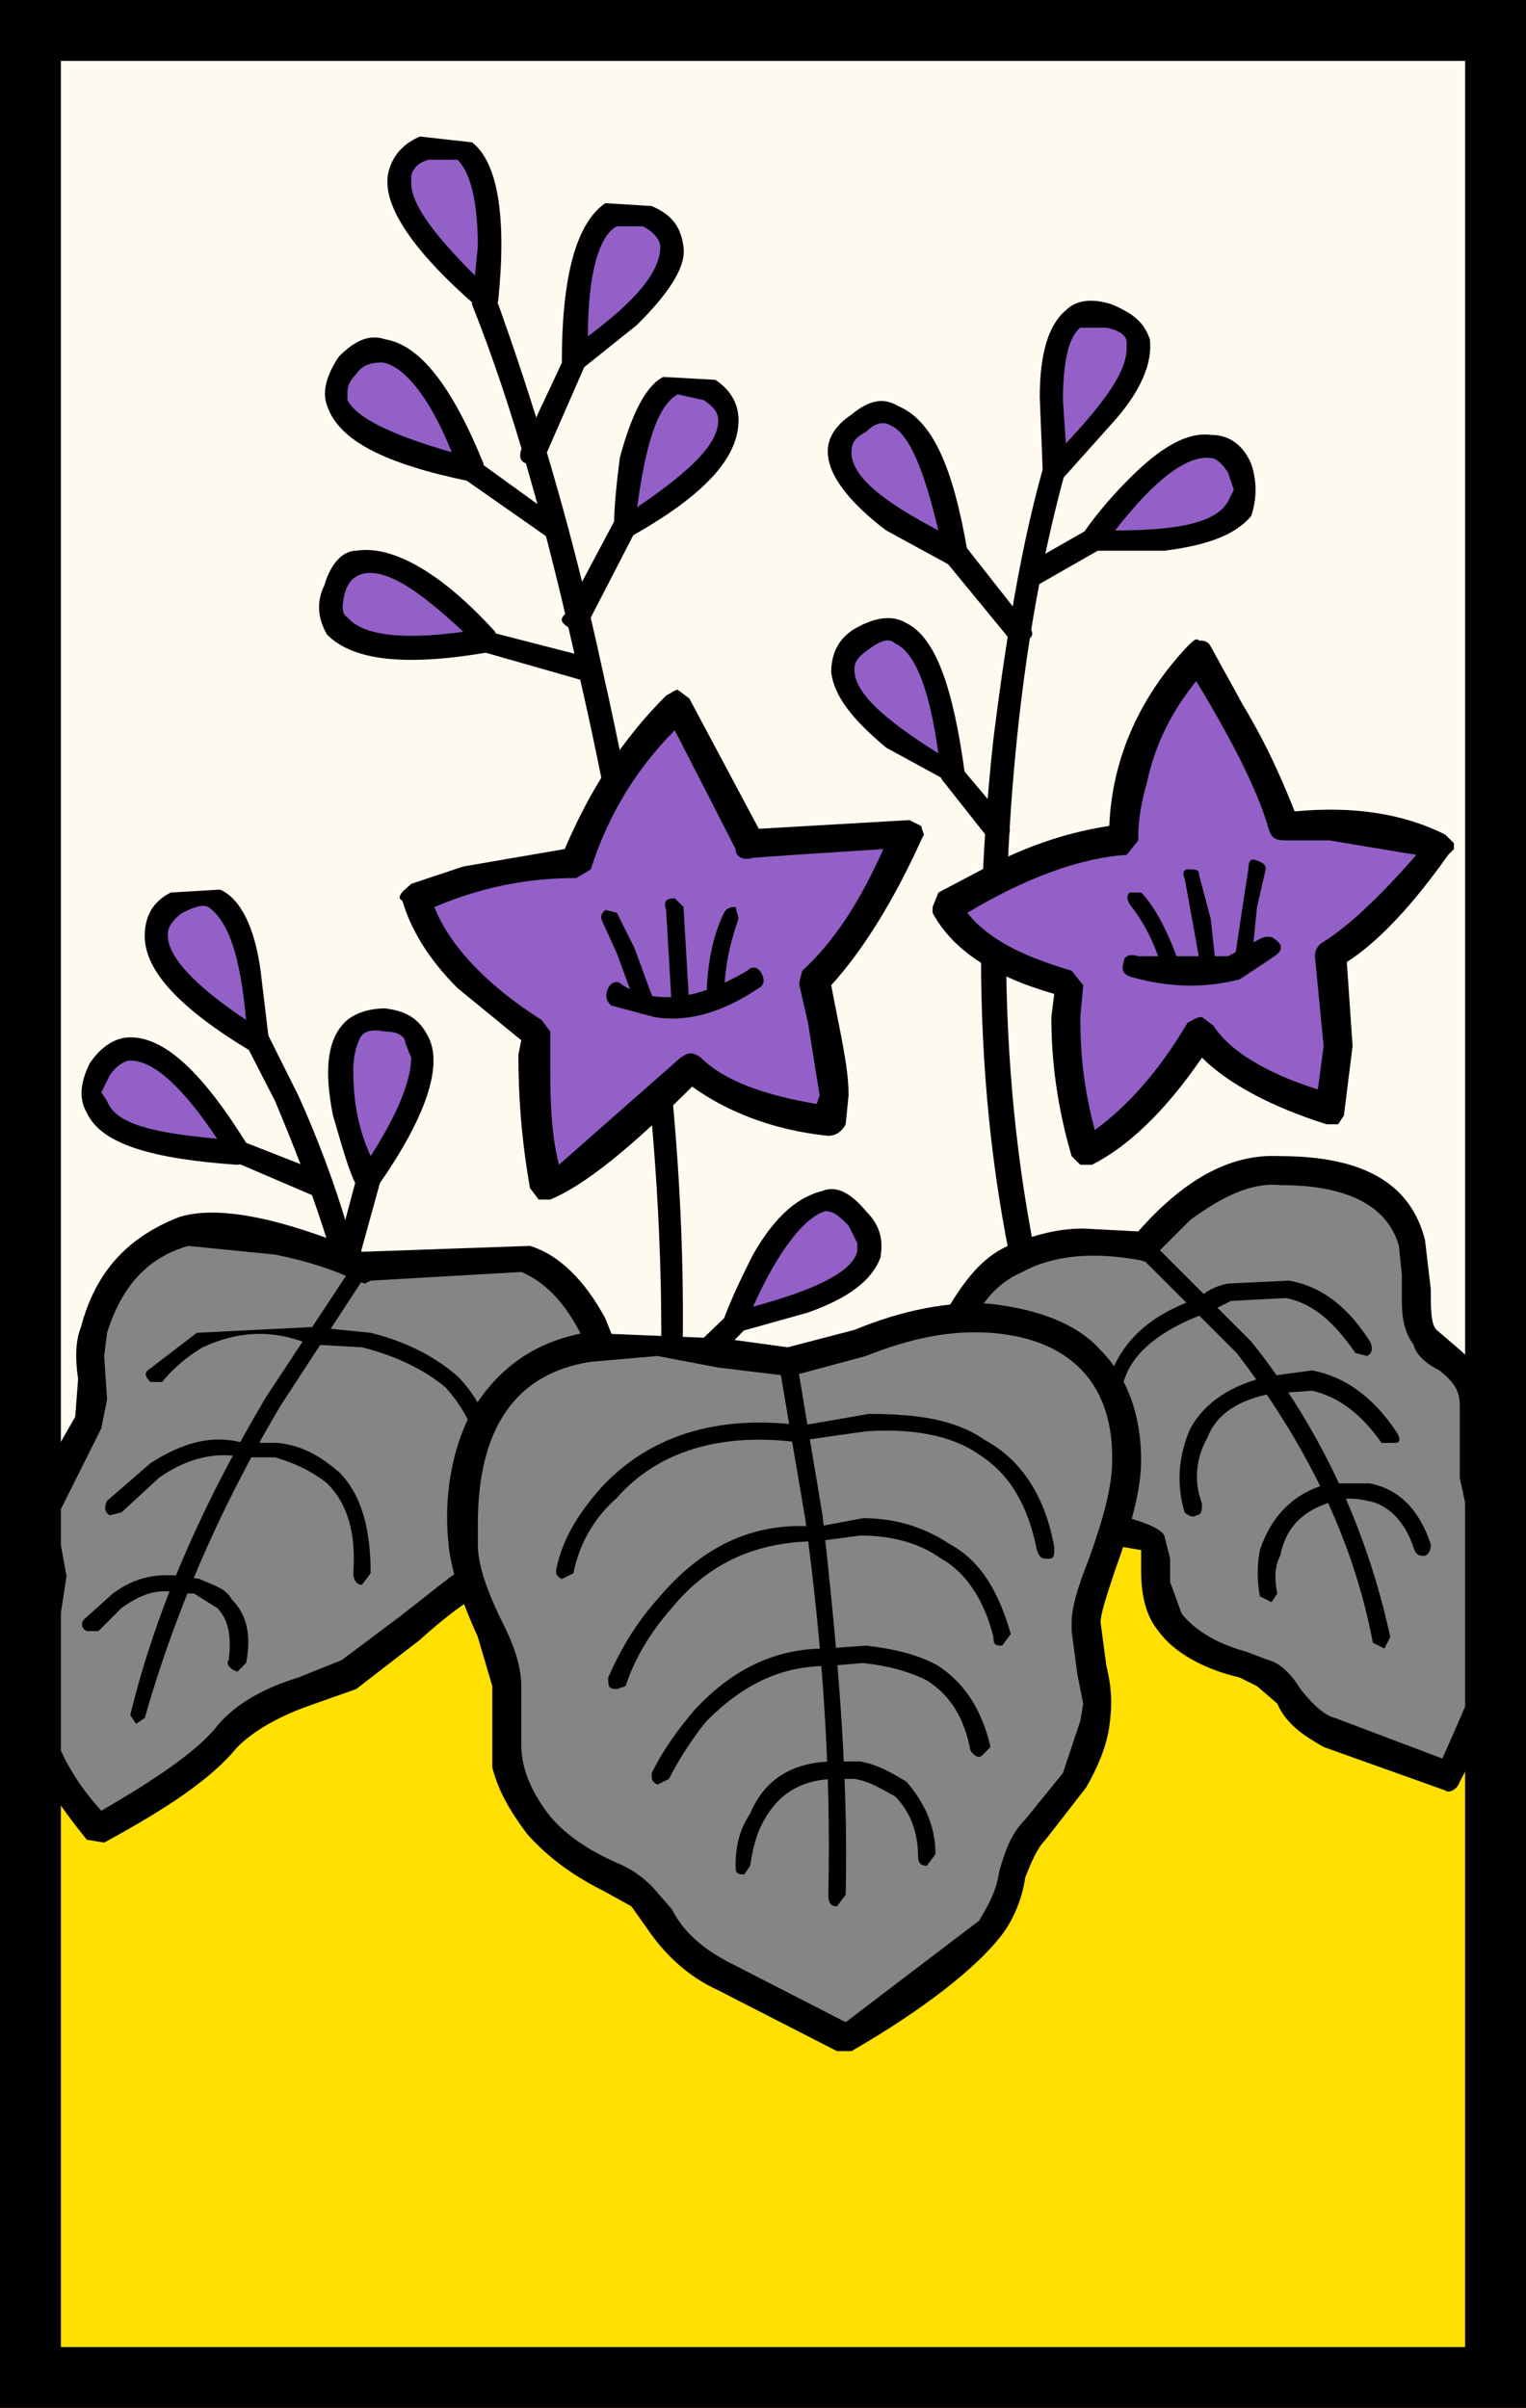 <?xml version="1.0" encoding="utf-8"?>
<!-- Generator: Adobe Illustrator 13.0.0, SVG Export Plug-In . SVG Version: 6.00 Build 14948)  -->
<!DOCTYPE svg PUBLIC "-//W3C//DTD SVG 1.1//EN" "http://www.w3.org/Graphics/SVG/1.1/DTD/svg11.dtd">
<svg version="1.1" id="圖層_1" xmlns="http://www.w3.org/2000/svg" xmlns:xlink="http://www.w3.org/1999/xlink" x="0px" y="0px"
	 width="372px" height="587px" viewBox="0 0 372 587" enable-background="new 0 0 372 587" xml:space="preserve">
	 <rect
	 style="opacity:1;fill:#fffaf0;fill-opacity:1;stroke:none;stroke-width:10;stroke-linejoin:miter;stroke-miterlimit:100;stroke-dasharray:none;stroke-opacity:1"
	 id="rect4370"
	 width="372"
	 height="587"
	 x="0"
	 y="0" />
<g>
	<g>
		<g>
			<path fill="#FFE000" d="M-7.793,353.152V612.29h393.305V353.152H-7.793z"/>
		</g>
	</g>
	<g>
		<g>
			<path d="M259.822,106.014c-2.117-0.704-2.823,0-3.531,1.407c-6.354,19.776-10.592,44.49-14.121,72.734
				c-6.354,57.896-2.824,110.151,12.005,157.461c1.409,1.414,2.116,2.82,3.53,1.414c2.117,0,2.824-1.414,2.117-3.53
				c-14.123-46.601-17.652-98.153-12.002-154.641c2.824-28.245,7.764-52.255,13.415-71.314
				C262.646,107.42,261.943,106.014,259.822,106.014z"/>
		</g>
	</g>
	<g>
		<g>
			<path fill="#9260C7" d="M256.999,113.778l14.828-15.529c7.769-11.302,7.062-18.363-0.706-21.894
				c-9.178-2.82-14.122,2.117-14.83,16.239C256.291,98.952,256.291,106.717,256.999,113.778z"/>
		</g>
	</g>
	<g>
		<g>
			<path d="M259.822,75.646c-4.238,3.53-6.354,10.591-6.354,21.183l0.707,17.653l2.116,2.124h2.824l12.006-13.419
				c7.061-7.765,9.885-14.826,9.178-20.48c-1.41-4.234-4.234-6.351-9.178-8.468C266.883,72.825,262.646,72.825,259.822,75.646z
				 M274.651,84.83c0,5.647-4.944,12.709-14.829,23.301l-0.707-10.592c0-9.179,1.414-15.536,4.238-17.653h6.354
				c3.531,0.71,4.944,2.117,4.944,3.531V84.83z"/>
		</g>
	</g>
	<g>
		<g>
			<path fill="#9260C7" d="M232.285,134.961l-4.238-21.184c-5.647-12.708-11.298-16.239-18.359-10.591
				c-7.765,4.944-6.354,12.005,4.943,20.48C219.576,127.9,225.931,131.431,232.285,134.961z"/>
		</g>
	</g>
	<g>
		<g>
			<path d="M218.869,98.952c-3.53-2.124-7.061-1.413-11.299,2.117c-4.236,2.82-6.354,6.351-5.647,10.592
				c0.703,4.944,5.647,11.302,14.122,17.653l15.533,8.475h2.824l1.413-3.531C232.285,113.778,227.34,102.483,218.869,98.952z
				 M211.102,105.31c2.116-2.124,4.237-2.827,6.354-1.42c4.238,2.124,7.768,10.592,11.299,25.424
				c-13.415-7.061-20.477-12.708-21.184-18.363v-0.703C207.57,108.131,208.277,106.717,211.102,105.31z"/>
		</g>
	</g>
	<g>
		<g>
			<path d="M235.107,132.844h-4.236c-1.41,1.414-2.117,2.117-0.703,3.531l16.239,19.77h3.53c2.117-0.703,2.117-2.117,0.707-3.531
				L235.107,132.844z"/>
		</g>
	</g>
	<g>
		<g>
			<path fill="#9260C7" d="M288.066,130.728c13.416-2.827,18.359-8.475,14.122-16.246c-3.53-8.468-11.298-7.765-21.183,0.71
				l-14.123,16.239L288.066,130.728z"/>
		</g>
	</g>
	<g>
		<g>
			<path d="M305.012,113.075c-2.116-4.944-5.646-7.061-9.884-7.061c-5.647-0.704-12.003,2.827-19.771,10.592
				c-4.236,4.233-8.475,9.178-11.298,13.419c0,0.703,0,1.406,0,2.82s1.413,1.414,2.823,1.414h16.947
				c11.298-1.414,17.652-4.233,21.182-8.475C306.426,121.542,306.426,117.309,305.012,113.075z M300.779,119.432l-1.414,2.821
				c-2.824,4.944-11.299,7.061-27.538,7.061c9.885-12.708,17.653-18.363,23.301-17.653c1.413,0,2.823,1.414,4.237,3.531
				L300.779,119.432z"/>
		</g>
	</g>
	<g>
		<g>
			<path d="M269.004,130.024c-0.707-2.124-2.121-2.124-4.237-0.71l-14.829,8.475c-1.414,0.703-2.117,2.117-0.707,3.53
				c0.707,2.117,1.414,2.117,3.531,1.407l14.828-8.468C269.707,132.844,270.414,131.431,269.004,130.024z"/>
		</g>
	</g>
	<g>
		<g>
			<path fill="#9260C7" d="M232.285,188.623l-4.238-21.183c-4.237-13.413-9.885-16.943-17.652-11.999
				c-7.061,5.647-6.354,12.708,4.236,21.183L232.285,188.623z"/>
		</g>
	</g>
	<g>
		<g>
			<path d="M234.402,190.747l0.705-2.827c-2.822-20.48-7.061-32.479-14.121-36.009c-3.531-2.124-7.769-1.414-12.709,1.407
				c-3.53,2.124-5.651,5.654-5.651,10.592c0.708,5.654,4.944,11.302,13.419,18.363l15.533,8.475H234.402z M208.277,163.206
				L208.277,163.206c0-2.117,1.41-3.531,3.531-4.938c2.822-2.124,4.94-2.827,6.354-1.42c4.944,2.124,8.475,11.302,10.592,26.837
				C215.339,175.211,208.277,168.86,208.277,163.206z"/>
		</g>
	</g>
	<g>
		<g>
			<path d="M234.402,187.216c-0.704-1.414-2.117-2.124-3.531-1.414c-2.117,1.414-2.117,3.531-0.703,4.944l10.591,13.419l4.235,0.703
				c1.413-1.414,1.413-2.827,0.705-4.234L234.402,187.216z"/>
		</g>
	</g>
	<g>
		<g>
			<path d="M120.72,72.115c-0.707-1.407-2.12-2.11-3.53-1.407c-2.121,0-2.121,1.407-2.121,3.53
				c9.885,24.714,18.359,55.076,26.128,90.381c16.239,70.611,22.593,134.871,19.063,191.36c0,2.11,0.707,2.82,2.12,3.531
				l2.824-2.828c4.237-57.902-2.117-121.452-18.359-193.477C139.076,127.197,129.898,97.539,120.72,72.115z"/>
		</g>
	</g>
	<g>
		<g>
			<path fill="#9260C7" d="M118.6,72.825V51.642c-1.41-13.412-6.354-18.363-14.829-15.536c-8.471,3.53-8.471,10.591,0,21.183
				C107.302,63.647,112.246,68.584,118.6,72.825z"/>
		</g>
	</g>
	<g>
		<g>
			<path d="M115.069,34.699l-12.708-1.42c-4.944,2.124-7.061,5.655-7.768,9.186c-1.414,7.764,6.354,19.06,21.89,32.478l2.824,0.704
				l2.117-2.11C123.544,53.055,121.424,39.636,115.069,34.699z M104.478,38.933h7.061c2.824,2.827,4.944,9.178,4.944,21.183
				l-0.707,7.061c-10.592-10.591-15.536-17.652-15.536-22.597v-1.414C100.24,41.76,101.654,39.636,104.478,38.933z"/>
		</g>
	</g>
	<g>
		<g>
			<path fill="#9260C7" d="M140.49,88.36l16.239-14.122c8.475-10.591,9.181-17.652,1.413-21.183
				c-7.768-4.234-14.122,0-16.239,14.122C140.49,73.535,139.783,80.596,140.49,88.36z"/>
		</g>
	</g>
	<g>
		<g>
			<path d="M158.85,50.228l-11.298-0.703c-7.061,4.937-10.592,17.652-10.592,38.835l2.117,2.117h2.121l14.122-11.302
				c7.768-7.765,12.002-14.122,11.298-19.06C165.911,55.172,163.791,52.352,158.85,50.228z M160.967,60.116L160.967,60.116
				c0,6.358-6.354,13.419-17.653,21.887c0-15.529,2.823-24.714,7.061-26.831h6.354C159.556,56.586,160.967,58.703,160.967,60.116z"
				/>
		</g>
	</g>
	<g>
		<g>
			<path d="M141.197,84.83c-1.414-0.703-3.531,0-3.531,2.117l-10.592,22.598c-0.707,2.117,0,3.53,2.118,3.53
				c1.414,1.407,2.823,0.703,3.53-1.414l9.885-22.597C144.021,86.947,143.314,86.237,141.197,84.83z"/>
		</g>
	</g>
	<g>
		<g>
			<path fill="#9260C7" d="M115.069,114.481c-2.117-7.061-5.647-13.412-9.885-19.06c-7.768-10.592-14.829-13.419-20.477-6.357
				c-5.651,7.061-2.12,13.419,9.885,19.066L115.069,114.481z"/>
		</g>
	</g>
	<g>
		<g>
			<path d="M93.886,82.707c-4.237-1.407-7.768,0.71-11.298,4.24c-2.824,4.241-4.234,8.475-2.824,12.005
				c2.824,8.468,14.123,14.123,34.599,18.356c0.707,0,2.12,0,2.827-0.703l0.703-3.531C110.129,94.008,102.361,84.127,93.886,82.707z
				 M84.708,95.422c0-1.414,0.707-2.827,2.117-4.234c1.414-2.124,3.531-2.828,6.354-2.828c4.944,0.704,11.298,7.765,16.95,21.887
				c-14.829-4.234-23.304-8.468-25.421-12.708V95.422z"/>
		</g>
	</g>
	<g>
		<g>
			<path d="M116.483,112.371l-3.531,0.704c-1.414,0.703-1.414,2.117,0,3.531l21.184,14.825c0.707,1.414,2.117,1.414,3.53-0.703
				c1.41-0.703,1.41-2.124-0.707-3.531L116.483,112.371z"/>
		</g>
	</g>
	<g>
		<g>
			<path fill="#9260C7" d="M118.6,156.145l-16.239-14.122c-10.592-7.765-17.653-7.765-21.183,1.414
				c-2.824,8.475,2.117,13.412,16.239,14.122L118.6,156.145z"/>
		</g>
	</g>
	<g>
		<g>
			<path d="M86.825,134.258c-3.53,0-6.354,3.531-7.768,8.468c-2.117,4.241-1.41,8.482,0.707,12.012
				c6.354,6.351,19.066,7.765,39.543,4.234l2.117-1.414l-0.704-3.531C107.302,139.195,95.3,132.844,86.825,134.258z M84.001,144.85
				c0.707-2.827,2.117-4.234,4.238-4.944c5.647-1.414,13.416,3.531,24.713,14.122c-15.536,2.117-24.713,0.71-28.244-3.53
				C83.294,149.787,83.294,147.677,84.001,144.85z"/>
		</g>
	</g>
	<g>
		<g>
			<path d="M119.307,154.027c-1.414-0.71-2.824,0-3.53,1.414c-0.707,2.117,0.707,3.53,2.117,3.53l24.714,7.061
				c1.414,0.704,2.827,0,3.53-2.124c0-1.407-0.703-2.82-2.117-3.53L119.307,154.027z"/>
		</g>
	</g>
	<g>
		<g>
			<path fill="#9260C7" d="M179.326,322.784l20.477-6.352c12.006-6.351,14.828-13.411,9.182-19.769
				c-5.65-7.062-12.713-4.944-19.773,6.357C184.974,309.372,182.15,315.723,179.326,322.784z"/>
		</g>
	</g>
	<g>
		<g>
			<path d="M179.326,324.908l17.652-4.944c9.885-3.531,15.536-7.771,17.652-13.411c0.708-4.242,0-7.772-3.529-11.303
				c-3.531-4.241-7.061-6.351-10.592-4.944c-5.647,1.414-11.299,5.655-16.946,15.536c-2.121,4.24-4.945,9.881-7.062,15.536
				l0.707,2.827L179.326,324.908z M183.564,318.551c6.354-14.123,12.708-21.887,17.653-23.301c2.117,0,3.53,1.414,5.646,3.53
				l2.121,4.241v2.11C207.57,310.082,199.096,314.316,183.564,318.551z"/>
		</g>
	</g>
	<g>
		<g>
			<path d="M181.443,320.674c-1.411-0.71-2.824-0.71-4.234,0l-18.36,17.653c-0.707,0.703-0.707,2.819,0,4.233
				c2.117,1.407,2.824,1.407,4.941,0l17.653-18.355C182.857,323.494,182.857,322.081,181.443,320.674z"/>
		</g>
	</g>
	<g>
		<g>
			<path fill="#9260C7" d="M151.789,128.604c7.061-4.234,12.708-7.765,17.653-11.998c9.885-9.889,10.591-16.95,2.824-21.184
				c-7.061-4.944-13.416-1.414-16.946,11.999C153.906,113.778,152.495,120.839,151.789,128.604z"/>
		</g>
	</g>
	<g>
		<g>
			<path d="M180.033,102.483c0-3.531-1.414-7.062-5.65-9.889l-12.708-0.704c-4.238,2.117-7.768,9.178-10.592,19.77
				c-0.707,5.647-1.414,12.005-1.414,16.942l1.414,2.124h2.824C171.558,120.839,180.033,111.661,180.033,102.483z M171.558,97.539
				c2.121,1.413,3.531,2.82,3.531,4.944c0,5.647-6.354,11.998-19.77,21.183c2.117-15.536,4.941-24.714,9.885-27.541L171.558,97.539z
				"/>
		</g>
	</g>
	<g>
		<g>
			<path d="M153.199,125.783c-1.41-0.71-2.117,0-3.531,1.414l-12.001,22.59c-1.414,1.42-0.707,2.124,1.41,3.53
				c1.414,0.71,3.531,0.71,4.238-1.407l11.298-21.886C155.319,127.9,154.612,127.197,153.199,125.783z"/>
		</g>
	</g>
	<g>
		<g>
			<path fill="#9260C7" d="M89.649,288.188l10.591-19.066c4.944-12.708,2.828-19.77-6.354-20.48
				c-9.178-1.407-12.708,5.654-10.592,19.073C84.708,274.066,86.825,281.128,89.649,288.188z"/>
		</g>
	</g>
	<g>
		<g>
			<path d="M83.294,250.063c-3.531,4.234-4.237,11.295-2.117,21.887c2.117,7.062,3.53,12.708,5.647,16.949l2.824,2.11l2.12-1.407
				c12.002-16.949,16.239-29.658,12.708-36.719c-2.117-4.24-4.94-6.351-10.591-7.061C89.649,245.822,85.415,247.235,83.294,250.063z
				 M98.83,254.297l1.41,3.53c0,5.648-3.53,14.123-9.885,24.011c-3.531-7.771-4.237-14.833-4.237-21.184
				c0-2.827,0.707-5.654,1.414-7.061c0.707-2.124,2.823-2.827,6.354-2.124C97.417,251.47,98.83,252.883,98.83,254.297z"/>
		</g>
	</g>
	<g>
		<g>
			<path d="M90.355,285.369c-2.117-0.71-2.823,0.703-3.531,2.109l-5.647,21.184c0,1.42,0,2.123,2.117,3.53
				c1.414,0,3.53-0.704,3.53-2.82l5.651-20.473C93.179,286.775,91.769,286.072,90.355,285.369z"/>
		</g>
	</g>
	<g>
		<g>
			<path d="M57.874,237.347c-1.41-0.703-2.823-1.406-4.234-0.703c-2.12,0.703-2.12,2.117-0.707,4.234l14.122,27.542
				c9.178,21.887,16.239,41.663,18.359,59.316l2.824,2.82l2.824-3.531c-2.824-17.652-8.475-38.125-18.36-60.019L57.874,237.347z"/>
		</g>
	</g>
	<g>
		<g>
			<path fill="#9260C7" d="M62.818,254.297l-2.824-21.184c-3.53-13.419-9.182-17.652-16.946-13.419
				c-7.768,4.944-7.061,12.005,2.824,21.184L62.818,254.297z"/>
		</g>
	</g>
	<g>
		<g>
			<path d="M41.635,217.578c-4.237,2.117-6.354,5.647-6.354,10.592c0,8.475,8.471,17.652,26.124,28.245h2.827l1.41-2.117
				l-2.117-17.653c-1.414-10.592-4.944-17.653-9.885-19.777L41.635,217.578z M44.458,222.522c2.823-1.414,4.944-2.124,6.354-1.414
				c4.944,3.53,7.768,12.005,9.182,27.534c-12.712-8.468-19.066-15.529-19.066-20.473v-0.71
				C40.928,226.052,42.342,223.929,44.458,222.522z"/>
		</g>
	</g>
	<g>
		<g>
			<path fill="#9260C7" d="M37.397,277.597l21.183,3.531c-4.237-7.062-8.471-12.708-12.708-17.653
				c-9.885-9.178-16.946-10.592-21.184-2.821C19.744,268.419,23.982,274.066,37.397,277.597z"/>
		</g>
	</g>
	<g>
		<g>
			<path d="M60.701,282.542v-2.827c-11.298-18.356-20.48-26.832-28.951-26.832c-3.53,0-7.061,2.118-9.884,6.351
				c-2.121,4.241-2.828,8.481-0.708,12.012c3.531,7.765,16.24,11.295,36.716,12.702C58.581,283.948,59.994,283.245,60.701,282.542z
				 M31.75,258.531c5.648,0,12.709,6.358,21.184,19.066c-15.536-1.413-24.714-3.53-26.834-9.177l-1.41-2.124l2.117-4.234
				C28.219,259.944,30.336,258.531,31.75,258.531z"/>
		</g>
	</g>
	<g>
		<g>
			<path d="M59.287,278.308c-1.414-0.711-2.823-0.711-4.237,1.407c0,2.124,0,2.827,2.12,3.53l19.77,8.475
				c2.117,0.71,2.823,0,4.237-1.414c0-2.118,0-3.531-2.121-4.234L59.287,278.308z"/>
		</g>
	</g>
	<g>
		<g>
			<path fill="#858585" d="M347.379,326.314c-2.117-2.82-2.823-6.351-2.117-10.592l-0.706-12.701
				c-3.531-11.302-14.122-17.653-32.481-17.653c-8.471-0.71-16.24,2.82-24.008,9.881c-3.53,2.82-7.061,6.35-9.885,9.178
				c-11.299-2.828-21.891-2.117-31.068,2.125c-4.943,2.819-9.885,7.764-13.415,14.121l-2.827,9.172
				c7.768,20.479,18.359,33.898,30.364,39.545c7.062,3.532,13.416,5.648,19.771,7.063l0.706,7.771c0,3.53,0.707,7.061,3.531,10.591
				c3.53,4.234,7.061,7.062,10.591,9.171l12.006,3.53l6.354,7.062c2.824,3.53,6.354,6.357,9.887,7.771l28.949,10.592
				c9.887-19.77,14.83-31.774,14.83-38.126c0-4.951-2.827-13.419-7.062-25.425c-1.413-3.53-1.413-7.061-1.413-12.708v-14.825
				c0-3.53-1.414-7.061-4.944-9.185L347.379,326.314z"/>
		</g>
	</g>
	<g>
		<g>
			<path d="M348.793,314.316l-1.414-12.006c-3.53-14.122-15.531-20.473-35.305-20.473c-12.709-0.71-24.008,6.351-34.599,18.355
				l-13.416-0.703c-7.061,0-13.415,2.109-18.36,4.234c-6.354,2.828-10.592,8.468-14.828,15.529l-3.531,9.185v2.117
				c7.063,17.652,14.83,30.361,25.422,38.125c4.943,3.531,12.005,7.062,21.183,8.482l4.237,0.703v4.938
				c0,4.951,0.707,10.591,4.237,14.833c3.53,4.943,10.593,9.177,19.77,11.301l4.237,2.11l4.945,4.241
				c2.116,4.943,6.354,7.771,11.295,10.592l29.658,10.592c0.705,0.71,2.822,0,3.529-2.118
				c10.592-19.776,15.536-33.188,15.536-39.539c0-4.951-2.12-12.716-4.944-21.893l-2.116-4.242
				c-0.707-2.82-1.413-7.061-1.413-13.412v-13.411c0-5.654-3.531-9.888-7.77-13.419l-4.939-4.233
				C348.793,322.784,348.793,319.254,348.793,314.316z M281.712,305.842l8.476-8.475c7.764-5.647,14.824-9.179,21.887-8.468
				c16.242,0,26.127,4.938,28.95,14.826l0.708,7.061v6.357c0,4.235,0.707,7.766,2.823,10.593c0.706,2.82,3.53,4.938,6.354,6.351
				c3.53,2.82,4.943,4.944,4.943,8.475v17.653l2.117,9.888l1.414,5.641c3.531,7.772,4.944,14.833,4.944,19.073
				c0,4.234-4.237,14.825-12.713,33.886l-26.123-9.882c-2.827-0.711-5.651-3.53-8.476-7.061c-2.117-3.531-4.943-6.352-7.768-7.062
				l-5.646-2.117c-7.77-2.124-12.713-5.654-15.537-9.186l-2.823-7.764v-2.116v-3.531l-1.413-5.647
				c-0.705-1.413-3.531-2.827-8.473-4.234c-7.768-1.421-14.122-4.241-18.358-7.771c-9.179-7.062-16.946-17.652-22.597-32.484
				l3.529-9.172c2.827-4.951,6.358-8.481,11.299-10.592c7.769-4.24,17.652-4.95,28.951-2.826
				C279.596,307.959,281.006,307.256,281.712,305.842z"/>
		</g>
	</g>
	<g>
		<g>
			<path d="M338.908,399.05c-5.651-26.127-16.947-50.842-33.896-72.025l-24.713-24.714l-3.531,0.711
				c-1.41,0.703-0.703,2.11,0.708,2.82l24.007,24.004c16.242,21.183,28.244,44.49,33.188,70.61l2.824,1.421L338.908,399.05z"/>
		</g>
	</g>
	<g>
		<g>
			<path d="M299.365,312.902c-3.531,0.711-5.648,2.117-7.062,3.53c-10.592,3.531-17.652,9.179-21.183,17.653
				c-3.531,7.061-3.531,14.833,0,22.597c0,2.117,1.414,2.117,2.823,1.407c0.707,0,1.413-1.407,0.707-2.821
				c-2.824-7.061-2.824-13.411,0-20.472c2.824-6.358,9.885-11.303,19.769-14.833l5.652-2.821l13.415-0.71
				c7.061,1.415,12.006,6.352,16.946,13.413l2.823,0.71c1.413-0.71,1.413-2.117,0.707-3.531
				c-4.94-7.771-11.298-13.411-19.771-14.832L299.365,312.902z"/>
		</g>
	</g>
	<g>
		<g>
			<path d="M340.318,348.919c-5.648-8.482-12.709-13.419-20.477-14.833L309.25,335.5c-9.178,2.116-15.533,6.357-19.063,12.708
				c-2.828,6.351-3.531,13.412-1.414,20.473c0.707,0.71,2.117,1.421,2.824,0.71c1.414,0,1.414-1.413,1.414-2.819
				c-2.121-5.654-1.414-11.303,1.408-16.246c2.121-5.647,7.769-9.179,15.537-10.592l9.885-0.703
				c6.354,1.406,12.006,5.647,16.946,12.708h3.53C341.024,351.738,341.732,351.028,340.318,348.919z"/>
		</g>
	</g>
	<g>
		<g>
			<path d="M333.964,361.62h-9.884c-8.476,2.124-14.123,7.771-16.947,16.246c-0.707,3.53-0.707,7.765,0,11.295l2.824,1.414
				l1.414-2.117c-0.707-3.53-0.707-6.358,0.703-9.186c1.413-7.061,5.65-11.295,13.419-13.412c2.116-0.71,4.94-0.71,7.764,0
				c4.944,0.711,9.183,4.945,11.299,11.303c0.706,2.109,1.413,2.109,2.823,2.109c1.414-0.703,1.414-2.109,1.414-2.819
				C345.969,367.978,341.024,363.041,333.964,361.62z"/>
		</g>
	</g>
	<g>
		<g>
			<path fill="#858585" d="M44.458,300.193c-10.592,3.531-17.653,11.295-21.184,23.301c-1.41,3.53-1.41,7.772-0.707,12.006
				l-0.703,11.295l-6.358,11.295c-2.824,4.24-4.941,7.771-4.941,10.591c-0.707,1.421,0,4.952,1.41,10.592
				c0.707,4.242,0.707,7.772-0.703,12.013l-4.238,10.592c-1.414,2.82-0.707,7.061,0.707,14.122
				c1.411,9.882,7.062,19.764,15.533,30.354c14.829-7.765,25.421-15.529,31.775-22.59c3.53-4.234,8.475-7.765,14.122-9.186
				l15.536-6.351l16.239-12.709c7.061-5.654,13.416-9.888,17.653-12.004c8.474-3.531,15.536-9.882,21.183-16.24
				c7.768-9.185,10.592-19.776,9.885-31.071l-5.647-12.709c-4.237-8.475-9.884-14.122-15.536-16.941l-40.246,2.819l-16.243-6.351
				C59.287,299.49,50.109,298.78,44.458,300.193z"/>
		</g>
	</g>
	<g>
		<g>
			<path d="M43.751,296.664c-12.708,4.936-20.477,13.418-24.007,26.83c-1.41,3.53-1.41,7.772-0.707,12.709l-0.703,9.186l-5.651,9.88
				c-3.53,6.352-5.647,10.592-5.647,12.709c-0.707,2.828,0,6.358,1.411,10.592c0.707,4.945,0.707,8.476,0,11.295l-2.117,3.53
				c-1.414,4.242-2.824,7.062-2.824,9.186c-0.707,2.827,0,7.765,0.707,14.122c1.41,9.889,7.765,20.48,16.946,31.774l4.238,0.705
				c15.533-8.469,26.124-15.53,32.478-23.301c3.531-3.531,9.182-7.062,16.95-9.882l12.001-4.24l15.536-12.006
				c7.768-7.062,14.122-11.295,17.652-12.708c9.885-4.945,17.653-10.592,24.007-19.067c7.061-9.178,10.592-20.479,9.178-32.478l0,0
				l-5.647-14.122c-4.944-9.186-11.298-15.536-18.359-17.653l-40.247,1.407h-0.707C67.762,296.664,52.933,293.836,43.751,296.664z
				 M26.099,324.908c3.531-11.295,9.889-18.355,19.773-21.184l21.183,2.117c7.061,1.414,14.123,3.53,19.77,6.351l2.121,0.71
				l1.41-0.71l36.719-2.11c8.472,3.531,14.83,12.702,19.063,26.824v4.24c0,10.592-4.94,20.474-13.415,28.244
				c-4.237,4.242-9.885,7.772-15.532,10.593c-4.238,1.413-10.592,7.062-19.773,14.122l-14.122,10.592l-10.592,4.24
				c-9.178,2.821-16.239,7.062-20.477,12.701c-4.944,5.655-14.122,12.013-27.538,19.777c-7.768-8.475-12.005-17.652-13.415-26.127
				l-1.414-9.882l2.823-8.481l2.121-3.531l1.41-9.17l-1.41-7.771l-1.414-5.647l0.707-1.415l4.941-9.88l5.651-11.303l1.41-7.062
				l-0.703-10.591L26.099,324.908z"/>
		</g>
	</g>
	<g>
		<g>
			<path d="M89.649,307.256h-2.824l-21.89,33.181c-15.532,26.135-26.831,51.552-33.185,77.672l1.41,2.124l2.121-1.413
				c7.062-24.714,17.653-50.139,33.186-76.259l21.183-32.479C90.355,309.372,90.355,308.662,89.649,307.256z"/>
		</g>
	</g>
	<g>
		<g>
			<path d="M76.233,323.494l-28.244,1.414l-12.002,9.178c-0.707,0.711-0.707,1.414,0.703,2.82h2.827
				c2.824-3.53,6.354-6.351,9.885-8.468c9.178-4.233,17.652-4.233,26.124-0.703l12.712,0.703c8.471,2.117,15.532,5.647,20.477,9.889
				c6.354,7.062,9.885,16.231,8.475,28.244l1.41,2.109l2.824-2.109c0.707-13.419-2.824-24.011-9.885-31.071
				c-5.647-4.944-12.708-8.476-21.183-10.592L76.233,323.494z"/>
		</g>
	</g>
	<g>
		<g>
			<path d="M82.588,358.8c-4.234-3.531-8.472-6.351-14.826-7.062h-8.475c-7.768-2.116-14.829,0-22.597,4.944l-10.592,9.178
				c-0.703,1.414-0.703,2.82,0.707,3.53l2.824-0.71l9.181-8.467c7.062-4.945,14.123-6.358,20.477-4.945h7.768
				c4.941,1.414,9.178,3.531,12.708,6.352c4.944,4.951,7.061,12.013,6.354,21.895c0,1.413,0.707,2.819,2.121,2.819l2.117-2.819
				C90.355,372.923,88.239,364.447,82.588,358.8z"/>
		</g>
	</g>
	<g>
		<g>
			<path d="M20.451,394.815c-0.707,0.703-0.707,2.11,0.707,2.821h2.824l5.647-5.648c4.944-3.53,9.181-4.943,14.122-3.53h3.53
				l5.651,3.53c2.824,2.827,3.531,7.062,2.824,12.709c-0.707,0.71,0,2.116,2.117,2.819l2.121-2.109c1.41-7.061,0-12.013-3.53-15.543
				c-1.414-2.819-4.944-3.53-7.768-4.937l-4.237-0.703c-5.648-0.71-11.299,0-16.946,4.233L20.451,394.815z"/>
		</g>
	</g>
	<g>
		<g>
			<path fill="#858585" d="M241.463,321.378c-9.178-0.704-18.356,1.406-27.537,4.937l-21.185,5.655l-22.593-3.531
				c-9.888-2.124-19.067-2.124-26.128,0c-12.005,2.117-20.477,8.468-26.127,19.06c-4.234,8.481-6.354,18.362-4.941,28.955
				c0.707,6.351,2.824,13.411,5.648,20.473c3.531,5.654,4.944,11.302,4.944,14.122v15.543c0,6.351,2.824,12.702,7.062,18.355
				c4.94,4.938,9.885,9.179,15.532,11.296c5.651,2.123,9.182,4.943,10.592,5.653l5.651,9.882l14.122,9.882l29.655,15.543
				c17.652-11.303,29.658-20.479,35.306-27.541c2.12-3.53,4.944-7.766,5.65-12.006c1.41-4.943,2.824-9.179,4.941-11.302
				l9.889-11.999c2.116-4.233,4.232-8.474,4.939-14.122c0.707-4.233,0.707-8.474-0.707-12.716c-1.409-4.937-2.116-9.17-1.409-11.998
				c0-2.827,2.116-8.474,4.94-17.652c3.531-7.765,4.944-15.536,4.944-21.887C274.651,334.086,264.06,323.494,241.463,321.378z"/>
		</g>
	</g>
	<g>
		<g>
			<path d="M176.502,326.314l-33.896-1.406c-12.001,2.116-21.183,8.468-27.538,19.06c-4.94,9.185-7.061,21.183-5.647,33.195
				c0.707,6.352,3.53,14.122,7.061,21.887l3.53,11.998v7.061v12.716c1.411,5.648,4.238,10.592,8.472,16.239
				c5.651,6.352,12.005,10.592,19.066,14.122l6.354,3.531l3.53,4.944c4.238,6.356,9.885,11.998,17.653,15.528l28.952,14.832h3.529
				c18.36-10.591,30.361-20.473,36.013-27.534c3.53-4.24,5.647-9.889,6.354-14.832c1.414-3.53,2.824-7.061,4.943-9.179l9.886-12.714
				c2.823-4.938,4.94-9.882,5.647-14.827c0.707-4.937,0.707-9.177-0.707-14.825l-1.41-10.592c0-2.124,1.41-6.357,3.53-12.715
				c3.53-9.881,6.354-19.06,6.354-26.824c0-11.302-3.53-20.479-9.885-26.838c-5.65-6.357-14.829-9.888-26.834-11.294
				c-9.885-0.705-21.184,1.406-33.186,6.357l-16.242,4.233L176.502,326.314z M261.235,397.637l1.411,10.591l1.413,7.062l-0.706,4.24
				l-4.238,12.702l-9.178,11.302c-3.53,3.53-4.943,7.771-6.354,12.709c-0.707,4.943-2.824,8.475-4.944,12.005l-32.481,24.714
				l-27.538-14.122c-7.061-3.531-12.002-7.771-14.829-13.412l-4.941-5.654c-2.12-2.117-4.944-4.234-8.475-5.647
				c-6.354-2.82-12.002-6.352-16.239-11.302c-4.944-6.351-7.062-11.999-7.062-17.652v-14.123c0-4.234-1.413-9.171-4.237-14.825
				c-4.237-8.468-6.354-14.826-6.354-19.77v-4.944c0-23.301,9.178-36.712,27.538-39.539l16.24-1.414l14.829,2.82l17.652,2.124
				l18.36-4.944c10.592-4.241,20.477-6.351,30.361-5.647c19.066,1.406,29.658,11.998,29.658,30.36v0.711
				c0,6.351-2.117,14.122-5.648,24.004c-2.826,7.062-4.237,12.005-4.237,15.535V397.637z"/>
		</g>
	</g>
	<g>
		<g>
			<path d="M194.154,331.267c0-0.711-0.705-1.421-2.119-0.711c-2.117,0-2.117,0.711-2.117,2.117l6.354,37.429
				c4.238,31.065,6.354,61.426,5.651,91.794c0,2.111,0.703,2.821,2.118,2.821l2.116-2.821c0.706-30.368-2.116-60.729-5.647-92.505
				L194.154,331.267z"/>
		</g>
	</g>
	<g>
		<g>
			<path d="M240.053,351.028c-7.062-4.937-16.243-6.351-28.244-6.351l-16.243,2.82c-21.183-2.82-37.423,2.827-48.721,14.832
				c-6.354,7.061-9.885,13.412-11.299,20.474c0,0.711,0,1.421,1.414,2.124l2.824-1.413c1.414-7.062,4.944-13.413,10.592-18.364
				c9.885-11.295,25.421-16.231,45.19-13.412l0.706-0.71l14.83-2.109c10.592-0.711,20.477,0.703,27.537,5.64
				c7.769,4.952,12.006,12.716,14.123,23.308c0.706,2.117,1.413,2.117,2.822,2.117c1.415,0,1.415-0.711,1.415-2.82
				C254.881,365.15,249.23,355.979,240.053,351.028z"/>
		</g>
	</g>
	<g>
		<g>
			<path d="M231.578,376.453c-6.355-4.241-13.416-6.352-21.184-6.352l-11.299,2.11c-15.532-1.406-28.244,4.951-38.835,17.652
				c-5.648,6.358-9.179,12.716-12.002,19.073c0,2.11,0,2.821,2.117,2.821l2.12-0.711c2.117-6.351,5.647-12.701,11.295-19.06
				c9.181-11.295,21.183-16.246,35.305-16.246l10.592-1.406c8.475,0,14.83,2.117,19.773,5.647
				c6.354,3.531,10.592,10.592,12.709,19.066c0,2.117,0.706,2.117,2.12,2.117l2.117-2.82
				C243.583,388.458,239.346,380.693,231.578,376.453z"/>
		</g>
	</g>
	<g>
		<g>
			<path d="M228.754,406.11c-4.944-2.827-11.299-4.233-17.652-4.943l-9.885,0.71c-11.299,0-21.891,4.233-31.775,14.825
				c-4.237,4.937-7.768,9.889-10.592,15.529c0,1.42,0,2.123,1.411,2.826l2.827-1.406c2.117-4.24,5.648-9.888,9.178-14.122
				c9.178-9.185,18.36-13.419,29.658-13.419l8.472-0.703c6.354,0.703,11.299,2.109,15.536,4.233
				c5.647,3.531,9.177,9.179,10.592,16.95c0.706,1.406,2.116,2.11,2.823,1.406l2.117-2.116
				C239.346,416.702,235.107,410.345,228.754,406.11z"/>
		</g>
	</g>
	<g>
		<g>
			<path d="M186.387,443.533c3.531-6.351,9.178-9.882,17.654-9.882h4.236c4.237,0.703,7.062,2.821,9.885,4.234
				c3.531,3.53,5.647,8.468,5.647,14.826c0,1.413,0.708,2.123,2.121,2.123l2.116-2.827c0-7.062-2.824-12.715-7.061-17.653
				c-3.531-2.123-7.061-4.233-11.299-4.943h-6.354c-9.885,0-16.947,4.24-20.477,12.709c-2.824,4.233-3.531,8.475-3.531,12.715
				c0,1.407,0,2.11,2.117,2.11l1.414-2.11C183.564,450.595,184.271,447.063,186.387,443.533z"/>
		</g>
	</g>
	<g>
		<g>
			<path fill="#9260C7" d="M114.363,214.047l-13.416,4.944c2.121,7.061,7.768,14.826,16.946,23.3l12.712,9.178
				c-1.414,10.592,0,22.597,2.117,38.132c7.768-3.53,19.773-13.418,36.013-29.658c7.061,7.061,18.359,12.005,33.891,13.413
				c0.708-5.642,0.708-13.413-1.409-22.591l-2.824-11.295c8.471-9.185,16.238-20.48,23.301-36.016l-26.831,0.71l-12.005,1.406
				l-9.885-19.06l-7.768-14.833c-10.592,10.592-19.067,23.301-24.714,38.836L114.363,214.047z"/>
		</g>
	</g>
	<g>
		<g>
			<path d="M112.952,211.227l-12.712,4.234c-1.41,1.406-2.824,2.117-2.824,3.53l0.707,0.703c2.117,7.061,6.354,14.123,13.415,21.184
				l15.536,12.715l-0.707,3.531c0,9.881,0.707,20.473,2.824,32.478l2.12,2.828h2.824c8.471-3.531,19.77-12.716,34.599-27.542
				c7.768,5.647,19.066,10.592,33.188,11.999c2.118,0,3.531-1.406,4.234-2.821l0.706-7.061c0-7.061-2.116-15.536-4.237-26.831
				c7.769-8.475,15.536-21.183,21.892-35.305l0.705-1.414l-0.705-2.117l-2.824-1.414l-36.72,2.117l-16.946-31.775l-2.824-2.117
				c-0.707,0-1.414,0.71-2.824,1.414c-10.592,10.591-18.36,22.59-24.714,37.422L112.952,211.227z M134.136,251.47l-2.121-2.827
				c-13.415-8.468-22.593-18.356-26.124-27.534c13.416-5.647,24.714-7.061,34.599-7.061l3.53-2.117
				c4.238-13.419,11.299-24.714,20.477-33.899l14.829,28.955c0,2.117,2.117,2.82,4.238,2.117l9.885-0.703l21.89-1.414
				c-5.651,12.708-12.005,22.597-19.773,29.658l-0.703,2.827v0.703l2.116,9.178l2.824,17.653l-0.707,2.117
				c-12.708-2.117-22.593-5.647-28.244-11.295c-2.117-1.413-2.824-1.413-4.941,0l-29.658,26.121
				c-2.117-8.467-2.117-16.942-2.117-26.824V251.47z"/>
		</g>
	</g>
	<g>
		<g>
			<path d="M185.681,237.347c-0.707-1.406-2.117-2.117-3.531-0.703c-12.001,7.061-21.89,8.468-30.361,3.53
				c-1.414-1.414-2.824-0.703-3.53,0.704c-0.707,1.414-0.707,2.827,0.707,4.234l10.591,2.828c8.472,1.413,16.946-1.407,25.417-7.062
				C186.387,240.174,186.387,238.761,185.681,237.347z"/>
		</g>
	</g>
	<g>
		<g>
			<path d="M150.375,222.522l-2.824-0.703c-0.707,0.703-1.414,1.406-0.707,2.82l3.53,7.771l4.944,13.412
				c0,1.414,1.41,1.414,2.823,1.414c1.414,0,2.118-1.414,1.414-2.827l-4.944-13.418L150.375,222.522z"/>
		</g>
	</g>
	<g>
		<g>
			<path d="M166.617,221.108l-2.12-2.117c-2.117,0-2.823,0.703-2.117,2.828l1.41,24.003l2.12,1.414l2.117-2.124L166.617,221.108z"/>
		</g>
	</g>
	<g>
		<g>
			<path d="M179.326,221.108c-0.707,0-2.117,0-2.824,1.414c-2.12,4.233-4.237,11.295-4.237,21.183c0,0.703,0.707,2.117,2.117,2.117
				l2.12-2.117c0-9.185,2.117-15.536,3.53-19.776L179.326,221.108z"/>
		</g>
	</g>
	<g>
		<g>
			<path fill="#9260C7" d="M292.304,251.47c5.647,8.475,16.239,14.122,31.776,19.066c2.116-5.647,2.116-12.709,2.116-23.301
				l-2.116-14.122c7.768-4.944,16.944-14.122,26.83-26.127c-6.354-3.53-14.826-5.647-24.714-5.647H312.78
				c-2.116-7.062-6.354-16.247-12.001-27.542l-8.476-14.123c-8.474,8.475-14.122,18.356-16.946,29.659
				c-0.706,6.351-1.413,11.301-1.413,15.536c-9.178,0.703-19.063,3.531-30.361,9.178l-12.712,7.061
				c4.236,8.475,14.123,15.536,29.658,19.066c-2.117,10.592,0,24.714,4.237,40.954C273.944,276.184,283.125,267.005,292.304,251.47z
				"/>
		</g>
	</g>
	<g>
		<g>
			<path d="M354.44,205.572l-2.116-2.117c-9.885-4.944-21.891-7.061-36.72-5.647c-2.824-7.061-6.354-15.536-12.709-26.128
				l-7.768-14.122c-0.708-1.414-2.116-1.414-2.824-1.414c-0.706-0.703-1.413,0-2.823,1.414
				c-11.299,12.005-18.359,26.831-19.066,43.781c-9.179,1.406-18.359,4.233-28.244,9.178l-13.416,7.061l-1.414,3.531v1.414
				c4.945,9.178,14.83,15.529,29.659,19.77l-0.708,5.648c0,10.591,1.414,21.886,4.944,33.898l2.118,2.11h2.822
				c8.476-4.233,17.654-12.702,26.836-26.121c6.354,6.358,16.945,11.999,30.36,16.239h2.824l1.413-2.117L329.727,255l-1.41-20.48
				c7.768-4.938,16.239-14.123,24.713-26.121l1.411-1.414V205.572z M279.596,190.747c2.116-9.888,6.354-17.653,12.002-24.714
				c9.885,16.24,15.535,28.245,17.652,36.009c0.707,2.124,1.414,2.827,4.237,2.827h10.593l21.182,3.531
				c-9.178,10.591-16.945,17.652-22.596,21.183c-1.41,0.703-2.118,2.117-2.118,3.53l0,0L322.666,255l-1.41,10.591
				c-13.416-4.234-21.891-9.888-25.422-15.529l-2.822-2.124c-1.414,0-2.121,0.703-3.531,1.413
				c-7.062,12.005-14.829,20.473-22.598,26.128c-2.823-10.592-3.529-19.067-3.529-27.542l0.706-7.765l-2.824-3.53
				c-12.005-3.531-20.477-7.764-25.42-14.122c14.122-8.475,27.538-13.419,38.836-14.122l2.824-3.531v-0.703
				C277.476,199.925,278.182,195.684,279.596,190.747z"/>
		</g>
	</g>
	<g>
		<g>
			<path d="M310.664,228.88c-0.707-0.71-2.121-0.71-3.531,0l-7.768,4.233h-21.89c-2.118-0.703-3.531,0-3.531,1.407
				c-0.706,2.124,0,2.827,1.413,3.53c9.886,2.827,18.359,2.827,26.831,0.71l8.476-5.647C312.78,231.7,312.78,230.286,310.664,228.88
				z"/>
		</g>
	</g>
	<g>
		<g>
			<path d="M306.426,209.806c-1.414-0.703-2.117,0-2.117,2.124l-1.413,9.178l-2.116,14.122c0,1.414,0.703,1.414,2.116,1.414
				l2.116-1.414l1.414-14.122l2.117-9.178C308.543,211.227,308.543,210.517,306.426,209.806z"/>
		</g>
	</g>
	<g>
		<g>
			<path d="M292.304,213.337c0-1.407-0.706-1.407-2.823-1.407c-0.707,0-1.414,0.703-0.707,2.117l4.238,23.3
				c0,1.414,0.705,2.124,2.116,2.124l1.413-2.827l-1.413-12.715L292.304,213.337z"/>
		</g>
	</g>
	<g>
		<g>
			<path d="M288.066,236.644c-2.823-8.475-6.354-15.536-9.885-19.066h-2.824c-0.706,0.71-0.706,1.414,0,2.82
				c2.824,3.531,6.354,9.185,8.473,17.653c0.706,1.42,1.413,2.124,2.826,1.42L288.066,236.644z"/>
		</g>
	</g>
</g>
<path
id="PATH77"
stroke-miterlimit="100"
d="m 364.582,579.582 -357.163,0 0,-572.163 357.163,0 0,572.163 0,0 z"

style="fill:none;stroke:#000000;stroke-width:14.837;stroke-miterlimit:100;stroke-dasharray:none" />
</svg>
